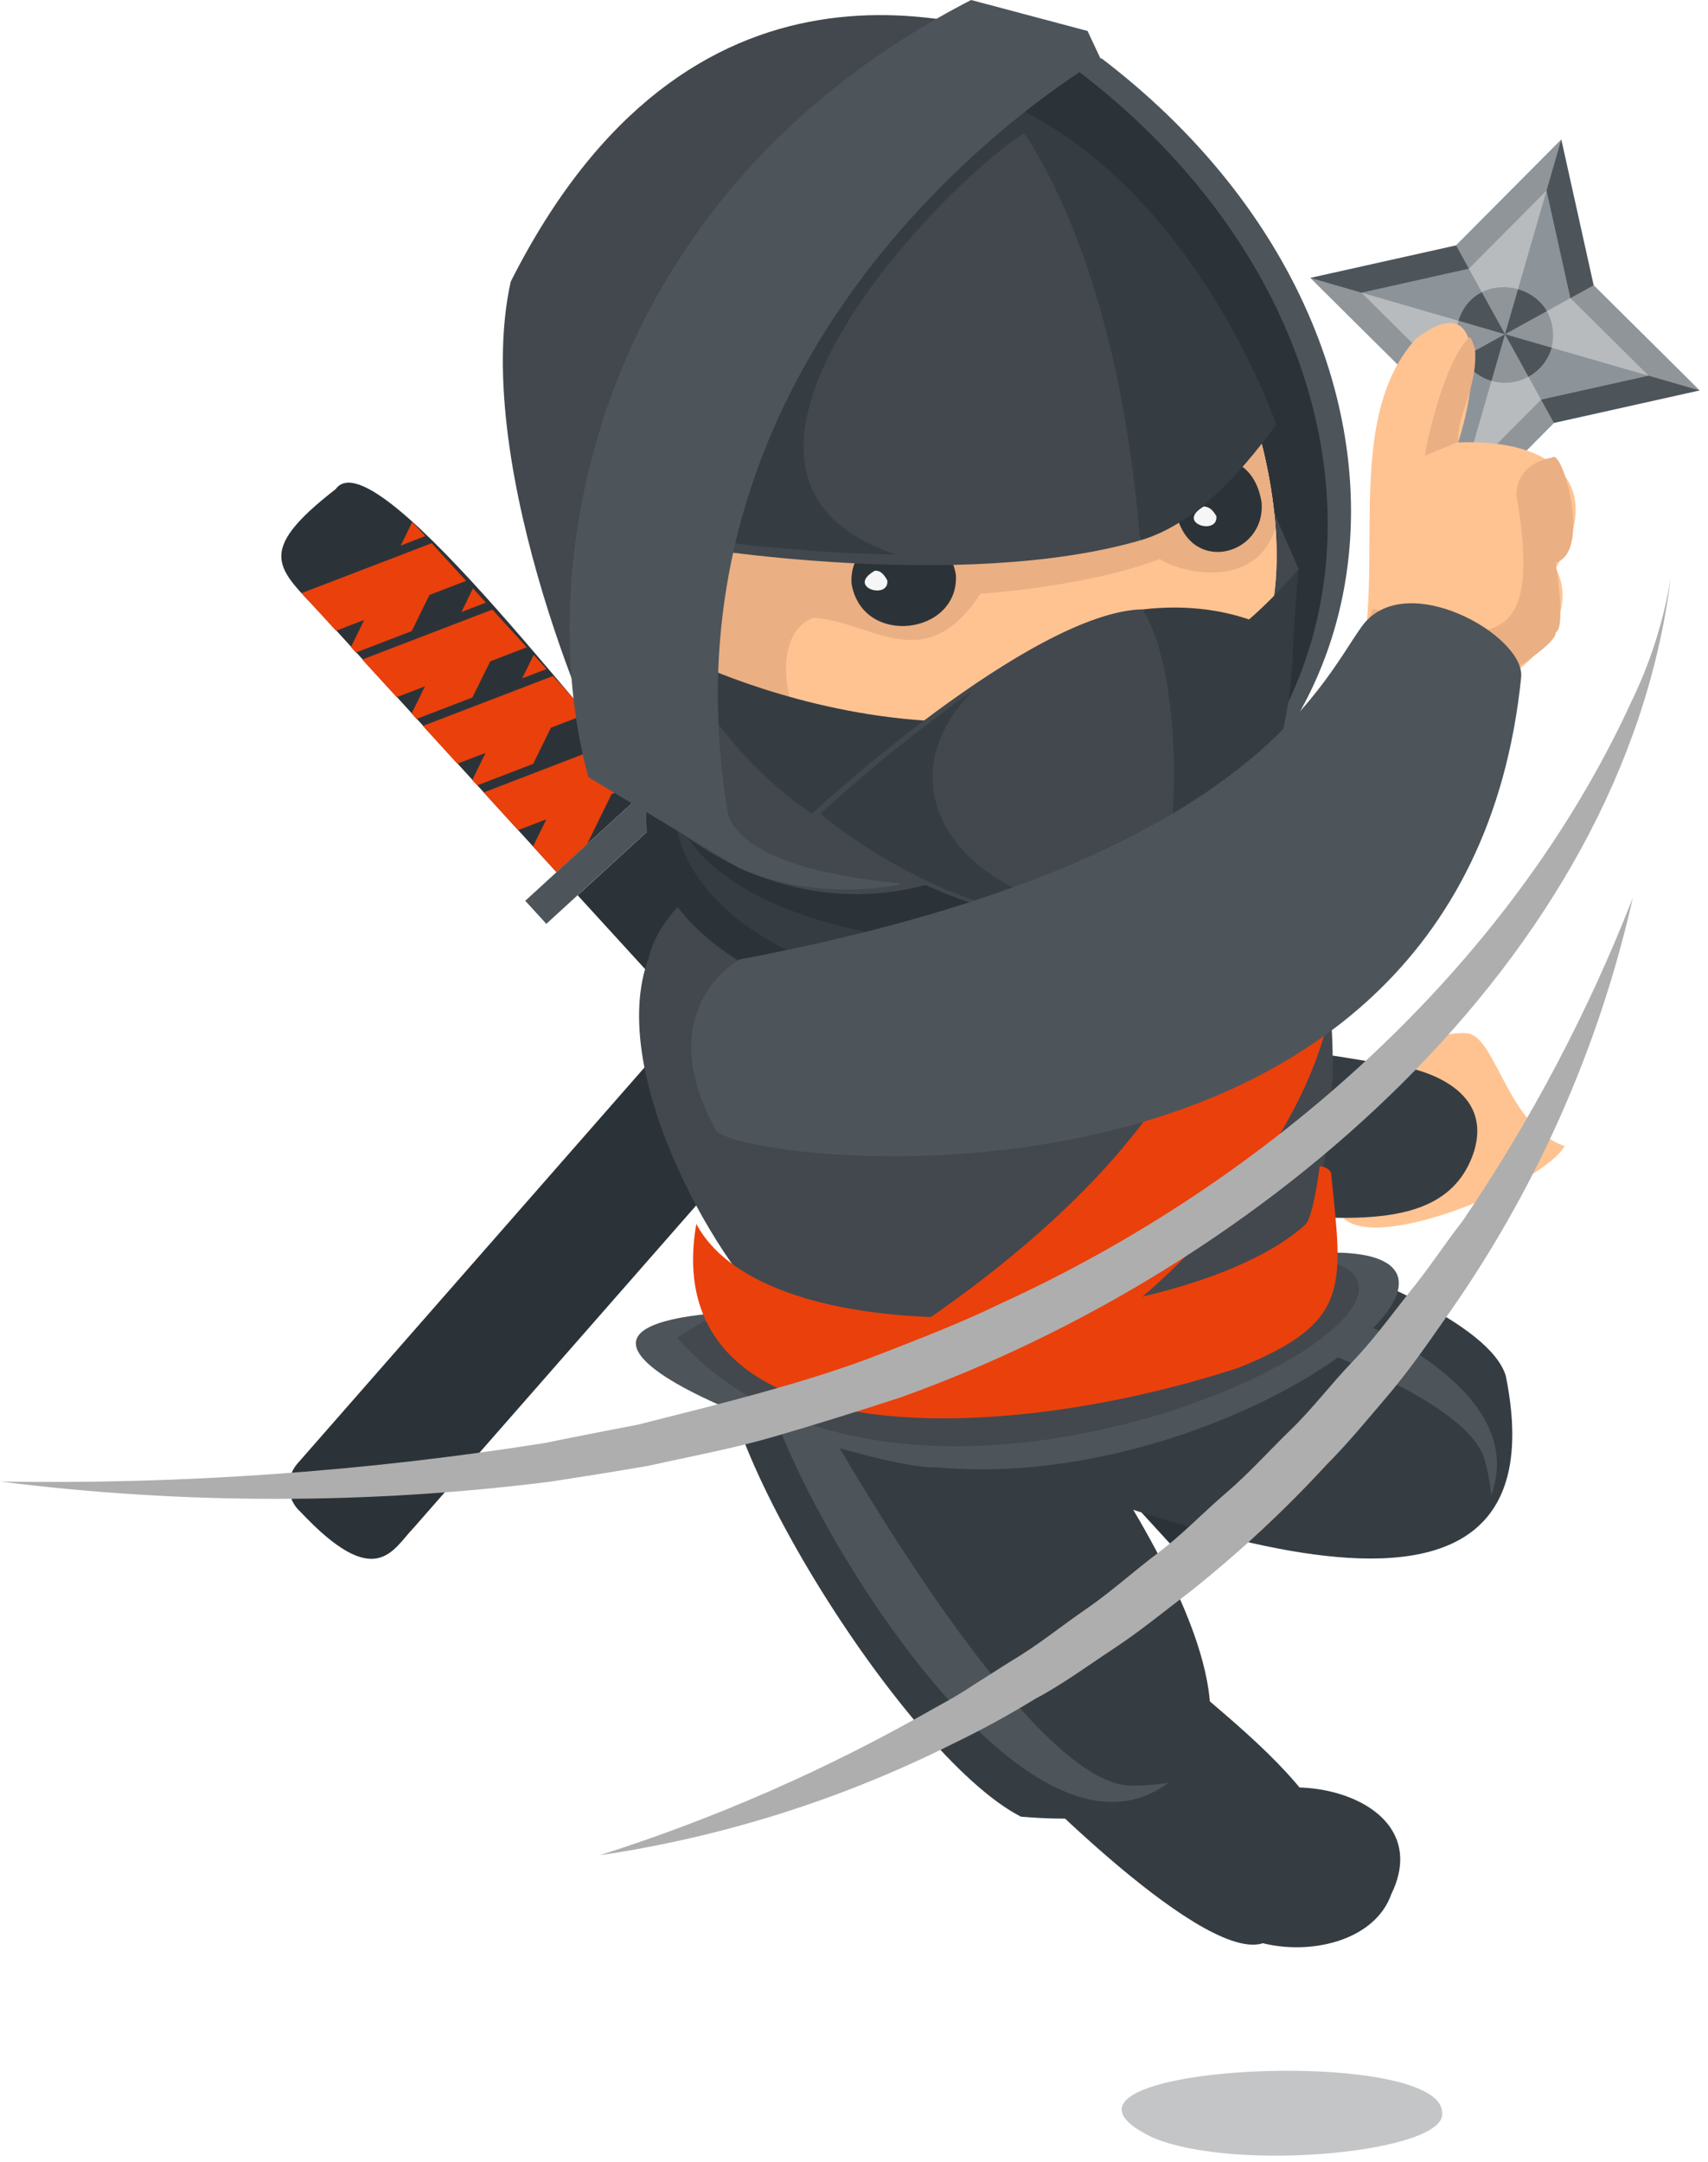 <svg height="186" viewBox="0 0 147 186" width="147" xmlns="http://www.w3.org/2000/svg"><g fill="none"><path d="m125.316 21.108 9.06-9.108 2.784 12.54 9.12 9.048-12.54 2.796-9.06 9.12-2.784-12.552-9.12-9.048z" fill="#4d555b"/><path d="m126.42 23.112 6.684-6.72 2.052 9.252 6.732 6.672-9.252 2.064-6.684 6.72-2.052-9.252-6.72-6.672z" fill="#8d9499"/><path d="m133.548 29.904c-.636 2.217-2.949 3.498-5.166 2.862s-3.498-2.949-2.862-5.166c1.56-4.932 9.156-3.168 8.028 2.304z" fill="#4d555b"/><path d="m134.376 12-4.848 16.752-4.212-7.644z" fill="#f6f6f6" opacity=".4"/><path d="m146.28 33.588-16.752-4.836 7.632-4.212z" fill="#f6f6f6" opacity=".4"/><path d="m124.68 45.504 4.848-16.752 4.212 7.632z" fill="#f6f6f6" opacity=".4"/><path d="m112.776 23.904 16.752 4.848-7.632 4.2z" fill="#f6f6f6" opacity=".4"/><path d="m28.896 42.072c-7.116 5.52-4.956 6.816-1.2 10.8l20.196 22.152 8.244-7.524c-2.712-1.284-23.736-30.3-27.24-25.428z" fill="#2c3338"/><path d="m104.676 132.768c7.584-5.7 4.092-7.512 2.4-9.6l-49.128-53.688-8.232 7.536 50.784 55.56c1.102 1.202 2.968 1.288 4.176.192z" fill="#2c3338"/><g fill="#ea400c"><path d="m28.92 54.264 2.424-.936-1.14 2.34.42.468 4.812-1.848 1.524-3.108 3.156-1.212-2.964-3.24-11.196 4.296z"/><path d="m52.272 63.264-1.116-1.212-.996 2.016z"/><path d="m39.72 52.644 2.1-.804-1.116-1.224z"/><path d="m52.824 63.864-11.196 4.308 2.964 3.24 2.436-.936-1.152 2.34 2.016 2.208 2.628-2.388 2.112-4.32 3.156-1.212z"/><path d="m36.6 46.116-1.116-1.212-.996 2.028z"/><path d="m34.14 59.976 2.436-.936-1.152 2.34.42.468 4.812-1.848 1.536-3.108 3.144-1.212-2.964-3.24-11.196 4.296z"/><path d="m39.36 65.7 2.436-.936-1.152 2.34.432.456 4.812-1.848 1.524-3.108 3.144-1.212-2.964-3.24-11.196 4.296z"/><path d="m44.94 58.356 2.1-.804-1.104-1.212z"/></g><path d="m43.67 70.913h18.516v2.688h-18.516z" fill="#4d555b" transform="matrix(.738 -.675 .675 .738 -34.889 54.634)"/><path d="m107.688 44.772c-6.264-6.468-7.32-4.176-10.872-.06l-19.8 22.572 8.4 7.356c.984-2.832 27.564-26.928 22.272-29.868z" fill="#2c3338"/><path d="m25.872 130.068c6.504 6.912 7.908 3.24 9.744 1.344l48-54.744-8.4-7.368-49.608 56.592c-1.077 1.227-.959 3.094.264 4.176z" fill="#2c3338"/><path d="m95.568 46.14 1.2 2.316-2.448-.888-.42.468 2.364 4.584 3.264 1.176 1.548 2.988 2.892-3.3-5.496-10.656z" fill="#ea400c"/><path d="m89.196 70.332 1.08-1.236-2.112-.768z" fill="#ea400c"/><path d="m98.376 56.688 1.032 2.004 1.08-1.236z" fill="#ea400c"/><path d="m88.656 70.944-5.508-10.656-2.892 3.312 1.2 2.316-2.46-.888-1.98 2.256 2.676 2.34 4.524 1.632 1.548 3z" fill="#ea400c"/><path d="m104.508 52.872 1.092-1.236-2.124-.768z" fill="#ea400c"/><path d="m90.468 51.96 1.2 2.316-2.46-.888-.408.468 2.364 4.584 3.264 1.176 1.536 2.988 2.904-3.3-5.508-10.656z" fill="#ea400c"/><path d="m85.356 57.78 1.2 2.316-2.448-.888-.42.468 2.364 4.584 3.264 1.176 1.548 2.988 2.892-3.3-5.496-10.656z" fill="#ea400c"/><path d="m93.264 62.508 1.032 2.004 1.092-1.236z" fill="#ea400c"/><path d="m78.984 62.72h2.688v18.516h-2.688z" fill="#4d555b" transform="matrix(.659 -.752 .752 .659 -26.754 84.895)"/><path d="m103.836 157.608c-4.8 10.884 13.2 12.996 15.9 5.352 4.668-9.492-13.104-12.264-15.9-5.352z" fill="#363d42"/><path d="m86.64 151.512s16.32 17.1 21.912 15.696c17.58-6.156-5.46-20.724-7.284-23.544z" fill="#363d42"/><path d="m124.116 181.728c.54 3.396-17.7 5.208-24.924 2.148-12.792-6.144 24.84-8.1 24.924-2.148z" fill="#363d42" opacity=".3"/><path d="m62.664 114.888c-3.288 6.264 14.832 36.084 25.2 41.388 33.684 2.904 5.436-32.112 1.296-39.54-.012 0-23.424-7.728-26.496-1.848z" fill="#363d42"/><path d="m97.332 153.6c-8.952 0-26.4-31.2-27.864-33.936-13.548-14.256 14.808 45.936 31.08 33.696-1.062.178-2.139.259-3.216.24z" fill="#4d555b"/><path d="m85.356 99.768s41.568 9.672 44.244 18.6c6 29.796-38.4 8.04-43.548 8.04z" fill="#363d42"/><path d="m127.764 125.532c-2.472-8.508-40.644-17.748-43.968-18.54l-.096-3.792c2.1 1.428 50.508 9.132 44.64 25.464-.089-1.06-.282-2.109-.576-3.132z" fill="#4d555b"/><path d="m115.548 104.7c2.844 3.204 17.424-2.952 19.116-6.12-4.8-1.596-5.88-9.156-8.256-9.672-4.488-.66-19.164 7.164-10.86 15.792z" fill="#ffc392"/><path d="m126.864 99.048c-2.16 6.684-10.116 5.88-17.844 5.424-12.312.684-14.4-9.708-7.752-14.172 3.696-1.668 19.116 1.596 19.2 1.404.036 0 8.28 1.164 6.396 7.344z" fill="#363d42"/><path d="m60.96 113.028c-19.896 2.004 13.668 13.488 19.704 13.2 25.452 2.304 53.376-19.728 32.304-18.42 0-.036-19.368 15.792-52.008 5.22z" fill="#4d555b"/><path d="m114.708 108.576s-21.48 15.6-54.132 5.076l-2.292 1.428c19.716 22.38 69.84-1.92 56.424-6.504z" fill="#42484e"/><path d="m55.86 82.332c-3.924 10.176 6.636 27.672 11.34 31.128 9.6 6.84 43.056-1.296 45.108-5.58 15.96-62.1-53.1-40.98-56.448-25.548z" fill="#42484e"/><path d="m111.804 73.032c-1.866-2.131-4.222-3.778-6.864-4.8 2.232 6.888 5.04 25.272-27.072 46.596 6.084.273 12.178-.24 18.132-1.524 7.896-5.304 26.244-26.124 15.804-40.272z" fill="#ea400c"/><path d="m112.344 105.348c-10.044 9.108-45.9 12.132-52.416-.06-3.396 19.608 25.08 19.428 46.704 12.36 9.684-3.912 8.928-6.924 7.92-16.8-.221-.319-.584-.511-.972-.516 0 0-.54 4.38-1.236 5.016z" fill="#ea400c"/><path d="m56.124 66.6c-7.452 28.104 70.872 31.512 54.708-5.928 0 0-47.832-5.988-54.708 5.928z" fill="#2c3338"/><path d="m58.44 65.292c-6.96 26.676 66.996 29.664 51.696-5.592 0 0-45.192-5.7-51.696 5.592z" fill="#363d42"/><path d="m98.712 76.584-18.684 2.004 1.284 6.96c6.472.612 13.001-.081 19.2-2.04z" fill="#4d555b"/><path d="m58.32 64.2c-7.668 22.008 64.68 25.044 50.316-5.256 0 0-43.836-4.344-50.316 5.256z" fill="#2c3338"/><path d="m94.8 5.016c28.644 21.828 28.5 58.02.372 71.436l-14.652-61.908s.768-8.472 14.28-9.528z" fill="#4d555b"/><path d="m92.796 6.12c28.644 21.828 28.5 58.02.372 71.436l-14.616-61.956s.756-8.4 14.244-9.48z" fill="#2c3338"/><path d="m109.956 53.832 1.812-4.872-2.676-6.144v11.1z" fill="#42484e"/><path d="m52.128 64.956c.132 1.2-11.772-24.504-8.172-40.728 15.288-30.312 39.012-23.328 49.188-19.08l-10.512 3.66z" fill="#42484e"/><path d="m107.592 34.8s3.912 10.704 1.5 19.2c-9.6 29.448-77.244 5.424-50.4-12.312z" fill="#ffc392"/><path d="m107.592 34.8s3.912 10.704 1.5 19.2c-9.6 29.448-77.244 5.424-50.4-12.312z" fill="#ffc392"/><path d="m109.788 45.384c-.268-3.258-.892-6.477-1.86-9.6-.602-.372-1.264-.636-1.956-.78l-46.236 6.456c-.444.852-3.432 11.82-3.432 11.82l2.196 6.792c3.022 2.102 6.366 3.699 9.9 4.728l2.04-.48c-2.544-1.476-4.524-9.6-.456-11.172 4.944.228 9.6 5.292 14.4-2.076 0 0 9.036-.552 15.444-2.988 1.752 1.224 8.292 2.724 9.96-2.7z" fill="#eaaf83"/><path d="m82.272 49.476c.264 5.16-8.1 6.216-8.988.696-.264-5.16 8.1-6.228 8.988-.696z" fill="#2c3338"/><path d="m76.368 49.932c.18 1.704-3.6.6-1.068-.84.3.012.624.024 1.068.84z" fill="#f6f6f6"/><path d="m108.576 43.2c.408 4.668-6.456 6.432-7.416.576-.36-4.644 6.456-6.408 7.416-.576z" fill="#2c3338"/><path d="m104.688 44.4c.18 1.704-3.6.612-1.068-.84.324.072.624.084 1.068.84z" fill="#f6f6f6"/><path d="m111.288 55.2s-4.62-3.756-12.96-2.772c1.04 8.513 1.209 17.109.504 25.656 12.864-4.572 12.456-22.884 12.456-22.884z" fill="#363d42"/><path d="m58.932 56.616s32.568 16.452 52.8-7.656l-.444 6.24-41.424 14.832s-13.38-4.452-10.932-13.416z" fill="#363d42"/><path d="m57.744 55.584s7.428 17.616 25.512 19.2c0 0-12.228 6.78-25.536-3.84 0 .036-4.164-8.184.024-15.36z" fill="#42484e"/><path d="m98.328 52.416c-9.6.228-28.44 17.472-28.464 17.616-.024.144 15.336 12.912 28.968 8.04 2.7-2.112 3.348-19.62-.504-25.656z" fill="#42484e"/><path d="m98.124 46.488c5.328-1.548 9.48-6.948 11.712-9.96 0 0-7.056-20.88-23.88-27.972 0 0 8.304 10.896 12.168 37.932z" fill="#363d42"/><path d="m59.112 46.992s23.52 3.972 39.012-.504c-2.28-28.104-12.168-37.932-12.168-37.932s-19.536 6.948-26.844 38.436z" fill="#42484e"/><path d="m88.188 11.436c-.65-1.029-1.398-1.993-2.232-2.88 0 0-19.548 6.828-26.904 37.632 5.997.897 12.045 1.406 18.108 1.524-20.412-6.696 3.852-31.788 11.028-36.276z" fill="#363d42"/><path d="m93.6 2.664 1.128 2.4s-39.048 22.26-32.124 64.68c.132.792.996 4.92 14.796 6.24.84.084-6.936 1.764-13.8-1.32l-12.96-7.812c-5.04-18.396.612-50.22 32.94-66.852z" fill="#4d555b"/><path d="m97.56 78.168c-12.492 1.2-23.016-9.408-13.8-18.78-4.588 3.252-8.968 6.787-13.116 10.584.072.264 15.372 12.912 28.968 8.04l.108-.132c-.714.134-1.435.23-2.16.288z" fill="#363d42"/><path d="m121.896 29.112c6.072-4.608 5.256 3.852 3.6 8.952 8.304-.348 12.792 3.708 8.4 10.8 3.744 7.2-11.364 15.924-17.868 11.352 4.116-8.616-1.14-23.508 5.868-31.104z" fill="#ffc392"/><path d="m133.896 54.396c.936-.384-.084-6.384 0-6 3.132-.912.552-9.924-.3-9.036-3.288.6-3.084 3.228-3.084 3.228 2.244 13.008-1.788 13.38-12.324 9.78-8.796 18.6 16.08 4.092 15.708 2.028z" fill="#eaaf83"/><path d="m126.948 30.06c-.082-.384-.232-.75-.444-1.08-2.4 2.268-3.936 10.164-3.864 10.224l2.868-1.2c-.204-2.16 1.692-4.62 1.44-7.944z" fill="#eaaf83"/><path d="m61.608 97.2c1.644 2.988 64.272 10.548 69.312-38.94.36-3.6-10.056-9.48-13.728-4.356s-9.984 20.4-53.52 28.632c0-.036-7.824 4.224-2.064 14.664z" fill="#4d555b"/><path d="m140.4 60.372c-10.464 22.8-31.308 41.304-54.336 51.792-3.264 1.596-6.684 2.904-10.08 4.236s-6.888 2.4-10.416 3.384-7.068 1.86-10.62 2.76c-1.812.348-6.18 1.2-8.1 1.596-15.475 2.452-31.134 3.56-46.8 3.312 15.73 1.981 31.646 1.981 47.376 0 2.988-.468 4.344-.672 8.316-1.344 3.66-.816 7.344-1.488 10.956-2.544s7.2-2.172 10.8-3.348c31.068-11.112 62.16-37.644 66.288-70.44-.614 3.676-1.753 7.245-3.384 10.596zm-19.128 50.832c-1.608 2.052-3.156 4.152-4.932 6s-3.372 3.972-5.244 5.784-3.6 3.756-5.58 5.448-3.78 3.6-5.856 5.16-4.008 3.324-6.156 4.8-4.164 3.132-6.408 4.452l-3.312 2.1c-1.08.732-2.208 1.368-3.36 1.992-9.133 5.227-18.795 9.471-28.824 12.66 10.585-1.566 20.853-4.807 30.42-9.6 2.42-1.163 4.779-2.449 7.068-3.852 2.4-1.272 4.548-2.868 6.792-4.344s4.32-3.192 6.444-4.8c4.219-3.343 8.171-7.01 11.82-10.968 1.896-1.908 3.6-3.984 5.316-6s3.288-4.26 4.8-6.432c7.783-10.924 13.315-23.288 16.272-36.372-3.835 9.8-8.758 19.138-14.676 27.84-1.512 1.92-2.928 4.128-4.584 6.132z" fill="#aeaeae"/></g></svg>